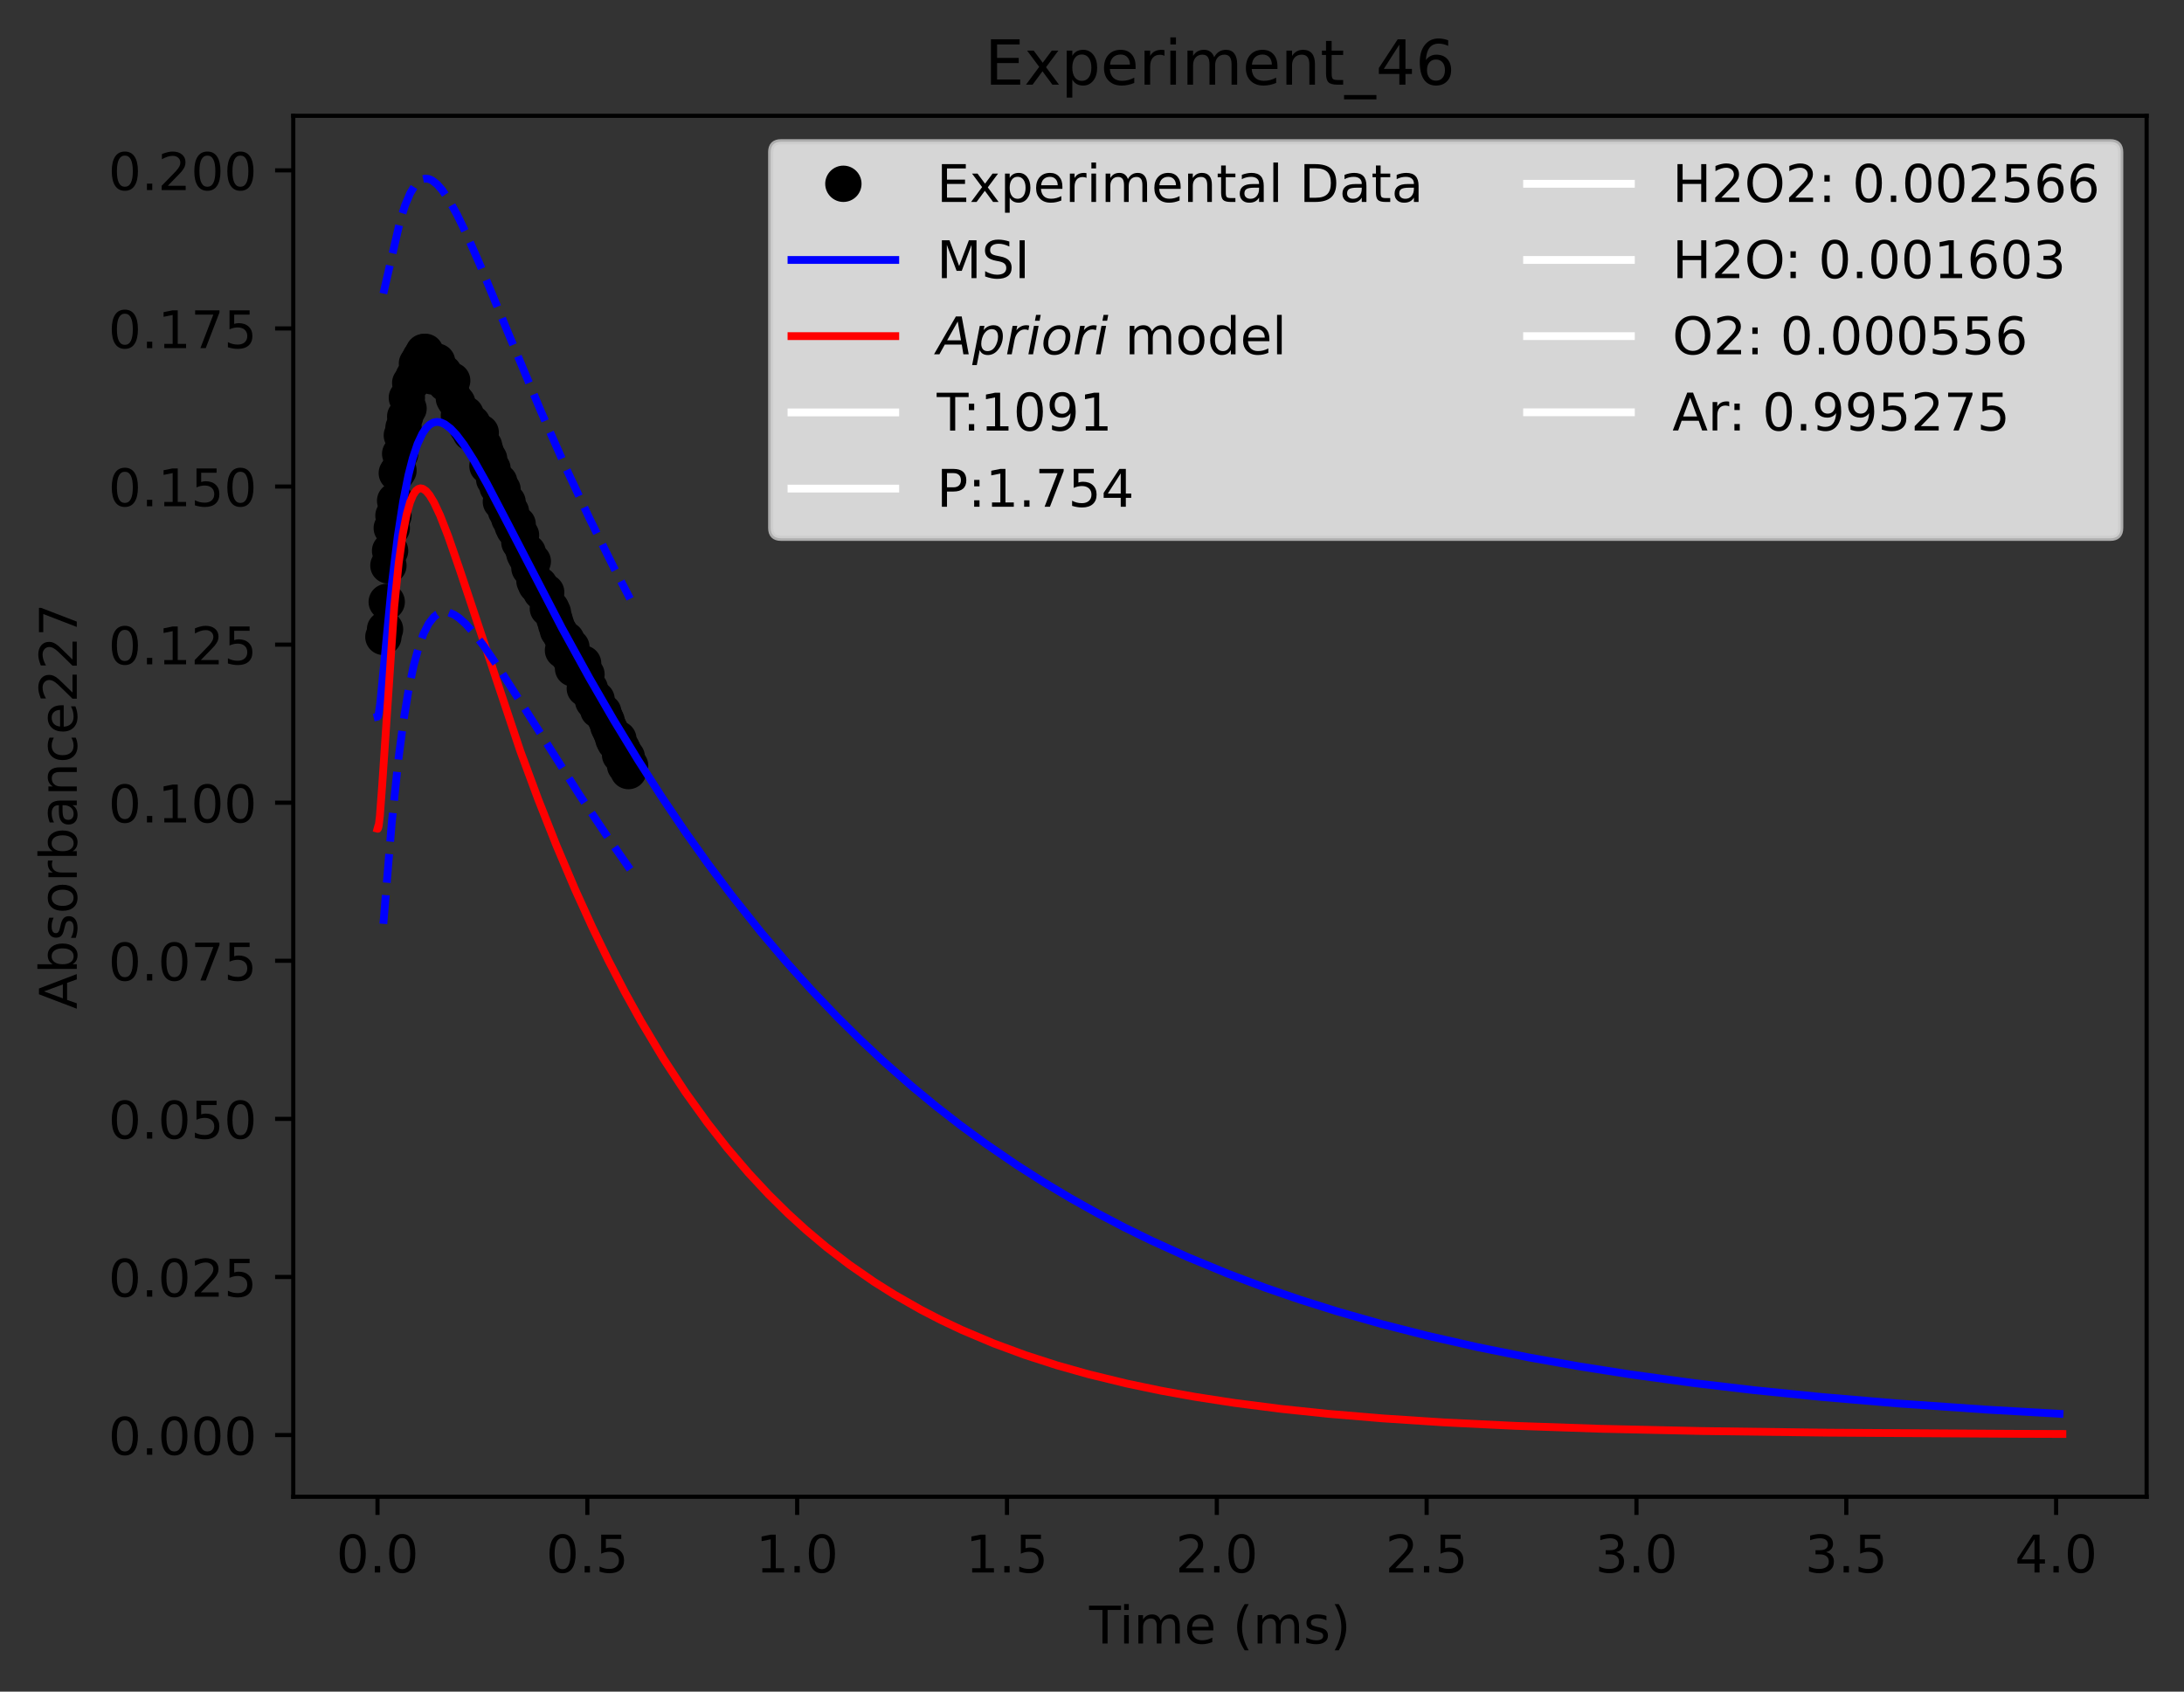 <?xml version="1.0" encoding="utf-8" standalone="no"?>
<!DOCTYPE svg PUBLIC "-//W3C//DTD SVG 1.1//EN"
  "http://www.w3.org/Graphics/SVG/1.1/DTD/svg11.dtd">
<!-- Created with matplotlib (https://matplotlib.org/) -->
<svg height="325.986pt" version="1.1" viewBox="0 0 420.826 325.986" width="420.826pt" xmlns="http://www.w3.org/2000/svg" xmlns:xlink="http://www.w3.org/1999/xlink">
 <rect x="0" y="0" width="420.826" height="325.986" fill="#333333" stroke="none"/>
 <defs>
  <style type="text/css">*{stroke-linecap:butt;stroke-linejoin:round;}</style>
 </defs>
 <g id="figure_1">
  <g id="patch_1">
   <path d="M 0 325.986 
L 420.826 325.986 
L 420.826 0 
L 0 0 
z
" style="fill:none;"/>
  </g>
  <g id="axes_1">
   <g id="patch_2">
    <path d="M 56.506 288.43 
L 413.626 288.43 
L 413.626 22.318 
L 56.506 22.318 
z
" style="fill:none;"/>
   </g>
   <g id="matplotlib.axis_1">
    <g id="xtick_1">
     <g id="line2d_1">
      <defs>
       <path d="M 0 0 
L 0 3.5 
" id="mf1511b4c81" style="stroke:#000000;stroke-width:0.8;"/>
      </defs>
      <g>
       <use style="stroke:#000000;stroke-width:0.8;" x="72.739" xlink:href="#mf1511b4c81" y="288.43"/>
      </g>
     </g>
     <g id="text_1">
      <!-- 0.0 -->
      <g transform="translate(64.787 303.029)scale(0.1 -0.1)">
       <defs>
        <path d="M 31.781 66.406 
Q 24.172 66.406 20.328 58.906 
Q 16.5 51.422 16.5 36.375 
Q 16.5 21.391 20.328 13.891 
Q 24.172 6.391 31.781 6.391 
Q 39.453 6.391 43.281 13.891 
Q 47.125 21.391 47.125 36.375 
Q 47.125 51.422 43.281 58.906 
Q 39.453 66.406 31.781 66.406 
z
M 31.781 74.219 
Q 44.047 74.219 50.516 64.516 
Q 56.984 54.828 56.984 36.375 
Q 56.984 17.969 50.516 8.266 
Q 44.047 -1.422 31.781 -1.422 
Q 19.531 -1.422 13.062 8.266 
Q 6.594 17.969 6.594 36.375 
Q 6.594 54.828 13.062 64.516 
Q 19.531 74.219 31.781 74.219 
z
" id="DejaVuSans-48"/>
        <path d="M 10.688 12.406 
L 21 12.406 
L 21 0 
L 10.688 0 
z
" id="DejaVuSans-46"/>
       </defs>
       <use xlink:href="#DejaVuSans-48"/>
       <use x="63.623" xlink:href="#DejaVuSans-46"/>
       <use x="95.41" xlink:href="#DejaVuSans-48"/>
      </g>
     </g>
    </g>
    <g id="xtick_2">
     <g id="line2d_2">
      <g>
       <use style="stroke:#000000;stroke-width:0.8;" x="113.17" xlink:href="#mf1511b4c81" y="288.43"/>
      </g>
     </g>
     <g id="text_2">
      <!-- 0.5 -->
      <g transform="translate(105.218 303.029)scale(0.1 -0.1)">
       <defs>
        <path d="M 10.797 72.906 
L 49.516 72.906 
L 49.516 64.594 
L 19.828 64.594 
L 19.828 46.734 
Q 21.969 47.469 24.109 47.828 
Q 26.266 48.188 28.422 48.188 
Q 40.625 48.188 47.75 41.5 
Q 54.891 34.812 54.891 23.391 
Q 54.891 11.625 47.562 5.094 
Q 40.234 -1.422 26.906 -1.422 
Q 22.312 -1.422 17.547 -0.641 
Q 12.797 0.141 7.719 1.703 
L 7.719 11.625 
Q 12.109 9.234 16.797 8.062 
Q 21.484 6.891 26.703 6.891 
Q 35.156 6.891 40.078 11.328 
Q 45.016 15.766 45.016 23.391 
Q 45.016 31 40.078 35.438 
Q 35.156 39.891 26.703 39.891 
Q 22.75 39.891 18.812 39.016 
Q 14.891 38.141 10.797 36.281 
z
" id="DejaVuSans-53"/>
       </defs>
       <use xlink:href="#DejaVuSans-48"/>
       <use x="63.623" xlink:href="#DejaVuSans-46"/>
       <use x="95.41" xlink:href="#DejaVuSans-53"/>
      </g>
     </g>
    </g>
    <g id="xtick_3">
     <g id="line2d_3">
      <g>
       <use style="stroke:#000000;stroke-width:0.8;" x="153.601" xlink:href="#mf1511b4c81" y="288.43"/>
      </g>
     </g>
     <g id="text_3">
      <!-- 1.0 -->
      <g transform="translate(145.649 303.029)scale(0.1 -0.1)">
       <defs>
        <path d="M 12.406 8.297 
L 28.516 8.297 
L 28.516 63.922 
L 10.984 60.406 
L 10.984 69.391 
L 28.422 72.906 
L 38.281 72.906 
L 38.281 8.297 
L 54.391 8.297 
L 54.391 0 
L 12.406 0 
z
" id="DejaVuSans-49"/>
       </defs>
       <use xlink:href="#DejaVuSans-49"/>
       <use x="63.623" xlink:href="#DejaVuSans-46"/>
       <use x="95.41" xlink:href="#DejaVuSans-48"/>
      </g>
     </g>
    </g>
    <g id="xtick_4">
     <g id="line2d_4">
      <g>
       <use style="stroke:#000000;stroke-width:0.8;" x="194.032" xlink:href="#mf1511b4c81" y="288.43"/>
      </g>
     </g>
     <g id="text_4">
      <!-- 1.5 -->
      <g transform="translate(186.08 303.029)scale(0.1 -0.1)">
       <use xlink:href="#DejaVuSans-49"/>
       <use x="63.623" xlink:href="#DejaVuSans-46"/>
       <use x="95.41" xlink:href="#DejaVuSans-53"/>
      </g>
     </g>
    </g>
    <g id="xtick_5">
     <g id="line2d_5">
      <g>
       <use style="stroke:#000000;stroke-width:0.8;" x="234.463" xlink:href="#mf1511b4c81" y="288.43"/>
      </g>
     </g>
     <g id="text_5">
      <!-- 2.0 -->
      <g transform="translate(226.511 303.029)scale(0.1 -0.1)">
       <defs>
        <path d="M 19.188 8.297 
L 53.609 8.297 
L 53.609 0 
L 7.328 0 
L 7.328 8.297 
Q 12.938 14.109 22.625 23.891 
Q 32.328 33.688 34.812 36.531 
Q 39.547 41.844 41.422 45.531 
Q 43.312 49.219 43.312 52.781 
Q 43.312 58.594 39.234 62.25 
Q 35.156 65.922 28.609 65.922 
Q 23.969 65.922 18.812 64.312 
Q 13.672 62.703 7.812 59.422 
L 7.812 69.391 
Q 13.766 71.781 18.938 73 
Q 24.125 74.219 28.422 74.219 
Q 39.75 74.219 46.484 68.547 
Q 53.219 62.891 53.219 53.422 
Q 53.219 48.922 51.531 44.891 
Q 49.859 40.875 45.406 35.406 
Q 44.188 33.984 37.641 27.219 
Q 31.109 20.453 19.188 8.297 
z
" id="DejaVuSans-50"/>
       </defs>
       <use xlink:href="#DejaVuSans-50"/>
       <use x="63.623" xlink:href="#DejaVuSans-46"/>
       <use x="95.41" xlink:href="#DejaVuSans-48"/>
      </g>
     </g>
    </g>
    <g id="xtick_6">
     <g id="line2d_6">
      <g>
       <use style="stroke:#000000;stroke-width:0.8;" x="274.894" xlink:href="#mf1511b4c81" y="288.43"/>
      </g>
     </g>
     <g id="text_6">
      <!-- 2.5 -->
      <g transform="translate(266.942 303.029)scale(0.1 -0.1)">
       <use xlink:href="#DejaVuSans-50"/>
       <use x="63.623" xlink:href="#DejaVuSans-46"/>
       <use x="95.41" xlink:href="#DejaVuSans-53"/>
      </g>
     </g>
    </g>
    <g id="xtick_7">
     <g id="line2d_7">
      <g>
       <use style="stroke:#000000;stroke-width:0.8;" x="315.324" xlink:href="#mf1511b4c81" y="288.43"/>
      </g>
     </g>
     <g id="text_7">
      <!-- 3.0 -->
      <g transform="translate(307.373 303.029)scale(0.1 -0.1)">
       <defs>
        <path d="M 40.578 39.312 
Q 47.656 37.797 51.625 33 
Q 55.609 28.219 55.609 21.188 
Q 55.609 10.406 48.188 4.484 
Q 40.766 -1.422 27.094 -1.422 
Q 22.516 -1.422 17.656 -0.516 
Q 12.797 0.391 7.625 2.203 
L 7.625 11.719 
Q 11.719 9.328 16.594 8.109 
Q 21.484 6.891 26.812 6.891 
Q 36.078 6.891 40.938 10.547 
Q 45.797 14.203 45.797 21.188 
Q 45.797 27.641 41.281 31.266 
Q 36.766 34.906 28.719 34.906 
L 20.219 34.906 
L 20.219 43.016 
L 29.109 43.016 
Q 36.375 43.016 40.234 45.922 
Q 44.094 48.828 44.094 54.297 
Q 44.094 59.906 40.109 62.906 
Q 36.141 65.922 28.719 65.922 
Q 24.656 65.922 20.016 65.031 
Q 15.375 64.156 9.812 62.312 
L 9.812 71.094 
Q 15.438 72.656 20.344 73.438 
Q 25.25 74.219 29.594 74.219 
Q 40.828 74.219 47.359 69.109 
Q 53.906 64.016 53.906 55.328 
Q 53.906 49.266 50.438 45.094 
Q 46.969 40.922 40.578 39.312 
z
" id="DejaVuSans-51"/>
       </defs>
       <use xlink:href="#DejaVuSans-51"/>
       <use x="63.623" xlink:href="#DejaVuSans-46"/>
       <use x="95.41" xlink:href="#DejaVuSans-48"/>
      </g>
     </g>
    </g>
    <g id="xtick_8">
     <g id="line2d_8">
      <g>
       <use style="stroke:#000000;stroke-width:0.8;" x="355.755" xlink:href="#mf1511b4c81" y="288.43"/>
      </g>
     </g>
     <g id="text_8">
      <!-- 3.5 -->
      <g transform="translate(347.804 303.029)scale(0.1 -0.1)">
       <use xlink:href="#DejaVuSans-51"/>
       <use x="63.623" xlink:href="#DejaVuSans-46"/>
       <use x="95.41" xlink:href="#DejaVuSans-53"/>
      </g>
     </g>
    </g>
    <g id="xtick_9">
     <g id="line2d_9">
      <g>
       <use style="stroke:#000000;stroke-width:0.8;" x="396.186" xlink:href="#mf1511b4c81" y="288.43"/>
      </g>
     </g>
     <g id="text_9">
      <!-- 4.0 -->
      <g transform="translate(388.235 303.029)scale(0.1 -0.1)">
       <defs>
        <path d="M 37.797 64.312 
L 12.891 25.391 
L 37.797 25.391 
z
M 35.203 72.906 
L 47.609 72.906 
L 47.609 25.391 
L 58.016 25.391 
L 58.016 17.188 
L 47.609 17.188 
L 47.609 0 
L 37.797 0 
L 37.797 17.188 
L 4.891 17.188 
L 4.891 26.703 
z
" id="DejaVuSans-52"/>
       </defs>
       <use xlink:href="#DejaVuSans-52"/>
       <use x="63.623" xlink:href="#DejaVuSans-46"/>
       <use x="95.41" xlink:href="#DejaVuSans-48"/>
      </g>
     </g>
    </g>
    <g id="text_10">
     <!-- Time (ms) -->
     <g transform="translate(209.867 316.707)scale(0.1 -0.1)">
      <defs>
       <path d="M -0.297 72.906 
L 61.375 72.906 
L 61.375 64.594 
L 35.5 64.594 
L 35.5 0 
L 25.594 0 
L 25.594 64.594 
L -0.297 64.594 
z
" id="DejaVuSans-84"/>
       <path d="M 9.422 54.688 
L 18.406 54.688 
L 18.406 0 
L 9.422 0 
z
M 9.422 75.984 
L 18.406 75.984 
L 18.406 64.594 
L 9.422 64.594 
z
" id="DejaVuSans-105"/>
       <path d="M 52 44.188 
Q 55.375 50.25 60.062 53.125 
Q 64.75 56 71.094 56 
Q 79.641 56 84.281 50.016 
Q 88.922 44.047 88.922 33.016 
L 88.922 0 
L 79.891 0 
L 79.891 32.719 
Q 79.891 40.578 77.094 44.375 
Q 74.312 48.188 68.609 48.188 
Q 61.625 48.188 57.562 43.547 
Q 53.516 38.922 53.516 30.906 
L 53.516 0 
L 44.484 0 
L 44.484 32.719 
Q 44.484 40.625 41.703 44.406 
Q 38.922 48.188 33.109 48.188 
Q 26.219 48.188 22.156 43.531 
Q 18.109 38.875 18.109 30.906 
L 18.109 0 
L 9.078 0 
L 9.078 54.688 
L 18.109 54.688 
L 18.109 46.188 
Q 21.188 51.219 25.484 53.609 
Q 29.781 56 35.688 56 
Q 41.656 56 45.828 52.969 
Q 50 49.953 52 44.188 
z
" id="DejaVuSans-109"/>
       <path d="M 56.203 29.594 
L 56.203 25.203 
L 14.891 25.203 
Q 15.484 15.922 20.484 11.062 
Q 25.484 6.203 34.422 6.203 
Q 39.594 6.203 44.453 7.469 
Q 49.312 8.734 54.109 11.281 
L 54.109 2.781 
Q 49.266 0.734 44.188 -0.344 
Q 39.109 -1.422 33.891 -1.422 
Q 20.797 -1.422 13.156 6.188 
Q 5.516 13.812 5.516 26.812 
Q 5.516 40.234 12.766 48.109 
Q 20.016 56 32.328 56 
Q 43.359 56 49.781 48.891 
Q 56.203 41.797 56.203 29.594 
z
M 47.219 32.234 
Q 47.125 39.594 43.094 43.984 
Q 39.062 48.391 32.422 48.391 
Q 24.906 48.391 20.391 44.141 
Q 15.875 39.891 15.188 32.172 
z
" id="DejaVuSans-101"/>
       <path id="DejaVuSans-32"/>
       <path d="M 31 75.875 
Q 24.469 64.656 21.281 53.656 
Q 18.109 42.672 18.109 31.391 
Q 18.109 20.125 21.312 9.062 
Q 24.516 -2 31 -13.188 
L 23.188 -13.188 
Q 15.875 -1.703 12.234 9.375 
Q 8.594 20.453 8.594 31.391 
Q 8.594 42.281 12.203 53.312 
Q 15.828 64.359 23.188 75.875 
z
" id="DejaVuSans-40"/>
       <path d="M 44.281 53.078 
L 44.281 44.578 
Q 40.484 46.531 36.375 47.5 
Q 32.281 48.484 27.875 48.484 
Q 21.188 48.484 17.844 46.438 
Q 14.5 44.391 14.5 40.281 
Q 14.5 37.156 16.891 35.375 
Q 19.281 33.594 26.516 31.984 
L 29.594 31.297 
Q 39.156 29.25 43.188 25.516 
Q 47.219 21.781 47.219 15.094 
Q 47.219 7.469 41.188 3.016 
Q 35.156 -1.422 24.609 -1.422 
Q 20.219 -1.422 15.453 -0.562 
Q 10.688 0.297 5.422 2 
L 5.422 11.281 
Q 10.406 8.688 15.234 7.391 
Q 20.062 6.109 24.812 6.109 
Q 31.156 6.109 34.562 8.281 
Q 37.984 10.453 37.984 14.406 
Q 37.984 18.062 35.516 20.016 
Q 33.062 21.969 24.703 23.781 
L 21.578 24.516 
Q 13.234 26.266 9.516 29.906 
Q 5.812 33.547 5.812 39.891 
Q 5.812 47.609 11.281 51.797 
Q 16.75 56 26.812 56 
Q 31.781 56 36.172 55.266 
Q 40.578 54.547 44.281 53.078 
z
" id="DejaVuSans-115"/>
       <path d="M 8.016 75.875 
L 15.828 75.875 
Q 23.141 64.359 26.781 53.312 
Q 30.422 42.281 30.422 31.391 
Q 30.422 20.453 26.781 9.375 
Q 23.141 -1.703 15.828 -13.188 
L 8.016 -13.188 
Q 14.5 -2 17.703 9.062 
Q 20.906 20.125 20.906 31.391 
Q 20.906 42.672 17.703 53.656 
Q 14.5 64.656 8.016 75.875 
z
" id="DejaVuSans-41"/>
      </defs>
      <use xlink:href="#DejaVuSans-84"/>
      <use x="57.959" xlink:href="#DejaVuSans-105"/>
      <use x="85.742" xlink:href="#DejaVuSans-109"/>
      <use x="183.154" xlink:href="#DejaVuSans-101"/>
      <use x="244.678" xlink:href="#DejaVuSans-32"/>
      <use x="276.465" xlink:href="#DejaVuSans-40"/>
      <use x="315.479" xlink:href="#DejaVuSans-109"/>
      <use x="412.891" xlink:href="#DejaVuSans-115"/>
      <use x="464.99" xlink:href="#DejaVuSans-41"/>
     </g>
    </g>
   </g>
   <g id="matplotlib.axis_2">
    <g id="ytick_1">
     <g id="line2d_10">
      <defs>
       <path d="M 0 0 
L -3.5 0 
" id="m8e51a7ba25" style="stroke:#000000;stroke-width:0.8;"/>
      </defs>
      <g>
       <use style="stroke:#000000;stroke-width:0.8;" x="56.506" xlink:href="#m8e51a7ba25" y="276.541"/>
      </g>
     </g>
     <g id="text_11">
      <!-- 0.000 -->
      <g transform="translate(20.878 280.34)scale(0.1 -0.1)">
       <use xlink:href="#DejaVuSans-48"/>
       <use x="63.623" xlink:href="#DejaVuSans-46"/>
       <use x="95.41" xlink:href="#DejaVuSans-48"/>
       <use x="159.033" xlink:href="#DejaVuSans-48"/>
       <use x="222.656" xlink:href="#DejaVuSans-48"/>
      </g>
     </g>
    </g>
    <g id="ytick_2">
     <g id="line2d_11">
      <g>
       <use style="stroke:#000000;stroke-width:0.8;" x="56.506" xlink:href="#m8e51a7ba25" y="246.076"/>
      </g>
     </g>
     <g id="text_12">
      <!-- 0.025 -->
      <g transform="translate(20.878 249.876)scale(0.1 -0.1)">
       <use xlink:href="#DejaVuSans-48"/>
       <use x="63.623" xlink:href="#DejaVuSans-46"/>
       <use x="95.41" xlink:href="#DejaVuSans-48"/>
       <use x="159.033" xlink:href="#DejaVuSans-50"/>
       <use x="222.656" xlink:href="#DejaVuSans-53"/>
      </g>
     </g>
    </g>
    <g id="ytick_3">
     <g id="line2d_12">
      <g>
       <use style="stroke:#000000;stroke-width:0.8;" x="56.506" xlink:href="#m8e51a7ba25" y="215.612"/>
      </g>
     </g>
     <g id="text_13">
      <!-- 0.050 -->
      <g transform="translate(20.878 219.412)scale(0.1 -0.1)">
       <use xlink:href="#DejaVuSans-48"/>
       <use x="63.623" xlink:href="#DejaVuSans-46"/>
       <use x="95.41" xlink:href="#DejaVuSans-48"/>
       <use x="159.033" xlink:href="#DejaVuSans-53"/>
       <use x="222.656" xlink:href="#DejaVuSans-48"/>
      </g>
     </g>
    </g>
    <g id="ytick_4">
     <g id="line2d_13">
      <g>
       <use style="stroke:#000000;stroke-width:0.8;" x="56.506" xlink:href="#m8e51a7ba25" y="185.148"/>
      </g>
     </g>
     <g id="text_14">
      <!-- 0.075 -->
      <g transform="translate(20.878 188.947)scale(0.1 -0.1)">
       <defs>
        <path d="M 8.203 72.906 
L 55.078 72.906 
L 55.078 68.703 
L 28.609 0 
L 18.312 0 
L 43.219 64.594 
L 8.203 64.594 
z
" id="DejaVuSans-55"/>
       </defs>
       <use xlink:href="#DejaVuSans-48"/>
       <use x="63.623" xlink:href="#DejaVuSans-46"/>
       <use x="95.41" xlink:href="#DejaVuSans-48"/>
       <use x="159.033" xlink:href="#DejaVuSans-55"/>
       <use x="222.656" xlink:href="#DejaVuSans-53"/>
      </g>
     </g>
    </g>
    <g id="ytick_5">
     <g id="line2d_14">
      <g>
       <use style="stroke:#000000;stroke-width:0.8;" x="56.506" xlink:href="#m8e51a7ba25" y="154.684"/>
      </g>
     </g>
     <g id="text_15">
      <!-- 0.100 -->
      <g transform="translate(20.878 158.483)scale(0.1 -0.1)">
       <use xlink:href="#DejaVuSans-48"/>
       <use x="63.623" xlink:href="#DejaVuSans-46"/>
       <use x="95.41" xlink:href="#DejaVuSans-49"/>
       <use x="159.033" xlink:href="#DejaVuSans-48"/>
       <use x="222.656" xlink:href="#DejaVuSans-48"/>
      </g>
     </g>
    </g>
    <g id="ytick_6">
     <g id="line2d_15">
      <g>
       <use style="stroke:#000000;stroke-width:0.8;" x="56.506" xlink:href="#m8e51a7ba25" y="124.22"/>
      </g>
     </g>
     <g id="text_16">
      <!-- 0.125 -->
      <g transform="translate(20.878 128.019)scale(0.1 -0.1)">
       <use xlink:href="#DejaVuSans-48"/>
       <use x="63.623" xlink:href="#DejaVuSans-46"/>
       <use x="95.41" xlink:href="#DejaVuSans-49"/>
       <use x="159.033" xlink:href="#DejaVuSans-50"/>
       <use x="222.656" xlink:href="#DejaVuSans-53"/>
      </g>
     </g>
    </g>
    <g id="ytick_7">
     <g id="line2d_16">
      <g>
       <use style="stroke:#000000;stroke-width:0.8;" x="56.506" xlink:href="#m8e51a7ba25" y="93.756"/>
      </g>
     </g>
     <g id="text_17">
      <!-- 0.150 -->
      <g transform="translate(20.878 97.555)scale(0.1 -0.1)">
       <use xlink:href="#DejaVuSans-48"/>
       <use x="63.623" xlink:href="#DejaVuSans-46"/>
       <use x="95.41" xlink:href="#DejaVuSans-49"/>
       <use x="159.033" xlink:href="#DejaVuSans-53"/>
       <use x="222.656" xlink:href="#DejaVuSans-48"/>
      </g>
     </g>
    </g>
    <g id="ytick_8">
     <g id="line2d_17">
      <g>
       <use style="stroke:#000000;stroke-width:0.8;" x="56.506" xlink:href="#m8e51a7ba25" y="63.291"/>
      </g>
     </g>
     <g id="text_18">
      <!-- 0.175 -->
      <g transform="translate(20.878 67.091)scale(0.1 -0.1)">
       <use xlink:href="#DejaVuSans-48"/>
       <use x="63.623" xlink:href="#DejaVuSans-46"/>
       <use x="95.41" xlink:href="#DejaVuSans-49"/>
       <use x="159.033" xlink:href="#DejaVuSans-55"/>
       <use x="222.656" xlink:href="#DejaVuSans-53"/>
      </g>
     </g>
    </g>
    <g id="ytick_9">
     <g id="line2d_18">
      <g>
       <use style="stroke:#000000;stroke-width:0.8;" x="56.506" xlink:href="#m8e51a7ba25" y="32.827"/>
      </g>
     </g>
     <g id="text_19">
      <!-- 0.200 -->
      <g transform="translate(20.878 36.627)scale(0.1 -0.1)">
       <use xlink:href="#DejaVuSans-48"/>
       <use x="63.623" xlink:href="#DejaVuSans-46"/>
       <use x="95.41" xlink:href="#DejaVuSans-50"/>
       <use x="159.033" xlink:href="#DejaVuSans-48"/>
       <use x="222.656" xlink:href="#DejaVuSans-48"/>
      </g>
     </g>
    </g>
    <g id="text_20">
     <!-- Absorbance227 -->
     <g transform="translate(14.798 194.465)rotate(-90)scale(0.1 -0.1)">
      <defs>
       <path d="M 34.188 63.188 
L 20.797 26.906 
L 47.609 26.906 
z
M 28.609 72.906 
L 39.797 72.906 
L 67.578 0 
L 57.328 0 
L 50.688 18.703 
L 17.828 18.703 
L 11.188 0 
L 0.781 0 
z
" id="DejaVuSans-65"/>
       <path d="M 48.688 27.297 
Q 48.688 37.203 44.609 42.844 
Q 40.531 48.484 33.406 48.484 
Q 26.266 48.484 22.188 42.844 
Q 18.109 37.203 18.109 27.297 
Q 18.109 17.391 22.188 11.75 
Q 26.266 6.109 33.406 6.109 
Q 40.531 6.109 44.609 11.75 
Q 48.688 17.391 48.688 27.297 
z
M 18.109 46.391 
Q 20.953 51.266 25.266 53.625 
Q 29.594 56 35.594 56 
Q 45.562 56 51.781 48.094 
Q 58.016 40.188 58.016 27.297 
Q 58.016 14.406 51.781 6.484 
Q 45.562 -1.422 35.594 -1.422 
Q 29.594 -1.422 25.266 0.953 
Q 20.953 3.328 18.109 8.203 
L 18.109 0 
L 9.078 0 
L 9.078 75.984 
L 18.109 75.984 
z
" id="DejaVuSans-98"/>
       <path d="M 30.609 48.391 
Q 23.391 48.391 19.188 42.75 
Q 14.984 37.109 14.984 27.297 
Q 14.984 17.484 19.156 11.844 
Q 23.344 6.203 30.609 6.203 
Q 37.797 6.203 41.984 11.859 
Q 46.188 17.531 46.188 27.297 
Q 46.188 37.016 41.984 42.703 
Q 37.797 48.391 30.609 48.391 
z
M 30.609 56 
Q 42.328 56 49.016 48.375 
Q 55.719 40.766 55.719 27.297 
Q 55.719 13.875 49.016 6.219 
Q 42.328 -1.422 30.609 -1.422 
Q 18.844 -1.422 12.172 6.219 
Q 5.516 13.875 5.516 27.297 
Q 5.516 40.766 12.172 48.375 
Q 18.844 56 30.609 56 
z
" id="DejaVuSans-111"/>
       <path d="M 41.109 46.297 
Q 39.594 47.172 37.812 47.578 
Q 36.031 48 33.891 48 
Q 26.266 48 22.188 43.047 
Q 18.109 38.094 18.109 28.812 
L 18.109 0 
L 9.078 0 
L 9.078 54.688 
L 18.109 54.688 
L 18.109 46.188 
Q 20.953 51.172 25.484 53.578 
Q 30.031 56 36.531 56 
Q 37.453 56 38.578 55.875 
Q 39.703 55.766 41.062 55.516 
z
" id="DejaVuSans-114"/>
       <path d="M 34.281 27.484 
Q 23.391 27.484 19.188 25 
Q 14.984 22.516 14.984 16.5 
Q 14.984 11.719 18.141 8.906 
Q 21.297 6.109 26.703 6.109 
Q 34.188 6.109 38.703 11.406 
Q 43.219 16.703 43.219 25.484 
L 43.219 27.484 
z
M 52.203 31.203 
L 52.203 0 
L 43.219 0 
L 43.219 8.297 
Q 40.141 3.328 35.547 0.953 
Q 30.953 -1.422 24.312 -1.422 
Q 15.922 -1.422 10.953 3.297 
Q 6 8.016 6 15.922 
Q 6 25.141 12.172 29.828 
Q 18.359 34.516 30.609 34.516 
L 43.219 34.516 
L 43.219 35.406 
Q 43.219 41.609 39.141 45 
Q 35.062 48.391 27.688 48.391 
Q 23 48.391 18.547 47.266 
Q 14.109 46.141 10.016 43.891 
L 10.016 52.203 
Q 14.938 54.109 19.578 55.047 
Q 24.219 56 28.609 56 
Q 40.484 56 46.344 49.844 
Q 52.203 43.703 52.203 31.203 
z
" id="DejaVuSans-97"/>
       <path d="M 54.891 33.016 
L 54.891 0 
L 45.906 0 
L 45.906 32.719 
Q 45.906 40.484 42.875 44.328 
Q 39.844 48.188 33.797 48.188 
Q 26.516 48.188 22.312 43.547 
Q 18.109 38.922 18.109 30.906 
L 18.109 0 
L 9.078 0 
L 9.078 54.688 
L 18.109 54.688 
L 18.109 46.188 
Q 21.344 51.125 25.703 53.562 
Q 30.078 56 35.797 56 
Q 45.219 56 50.047 50.172 
Q 54.891 44.344 54.891 33.016 
z
" id="DejaVuSans-110"/>
       <path d="M 48.781 52.594 
L 48.781 44.188 
Q 44.969 46.297 41.141 47.344 
Q 37.312 48.391 33.406 48.391 
Q 24.656 48.391 19.812 42.844 
Q 14.984 37.312 14.984 27.297 
Q 14.984 17.281 19.812 11.734 
Q 24.656 6.203 33.406 6.203 
Q 37.312 6.203 41.141 7.25 
Q 44.969 8.297 48.781 10.406 
L 48.781 2.094 
Q 45.016 0.344 40.984 -0.531 
Q 36.969 -1.422 32.422 -1.422 
Q 20.062 -1.422 12.781 6.344 
Q 5.516 14.109 5.516 27.297 
Q 5.516 40.672 12.859 48.328 
Q 20.219 56 33.016 56 
Q 37.156 56 41.109 55.141 
Q 45.062 54.297 48.781 52.594 
z
" id="DejaVuSans-99"/>
      </defs>
      <use xlink:href="#DejaVuSans-65"/>
      <use x="68.408" xlink:href="#DejaVuSans-98"/>
      <use x="131.885" xlink:href="#DejaVuSans-115"/>
      <use x="183.984" xlink:href="#DejaVuSans-111"/>
      <use x="245.166" xlink:href="#DejaVuSans-114"/>
      <use x="286.279" xlink:href="#DejaVuSans-98"/>
      <use x="349.756" xlink:href="#DejaVuSans-97"/>
      <use x="411.035" xlink:href="#DejaVuSans-110"/>
      <use x="474.414" xlink:href="#DejaVuSans-99"/>
      <use x="529.395" xlink:href="#DejaVuSans-101"/>
      <use x="590.918" xlink:href="#DejaVuSans-50"/>
      <use x="654.541" xlink:href="#DejaVuSans-50"/>
      <use x="718.164" xlink:href="#DejaVuSans-55"/>
     </g>
    </g>
   </g>
   <g id="line2d_19">
    <defs>
     <path d="M 0 3 
C 0.796 3 1.559 2.684 2.121 2.121 
C 2.684 1.559 3 0.796 3 0 
C 3 -0.796 2.684 -1.559 2.121 -2.121 
C 1.559 -2.684 0.796 -3 0 -3 
C -0.796 -3 -1.559 -2.684 -2.121 -2.121 
C -2.684 -1.559 -3 -0.796 -3 0 
C -3 0.796 -2.684 1.559 -2.121 2.121 
C -1.559 2.684 -0.796 3 0 3 
z
" id="m255ad67fbd" style="stroke:#000000;"/>
    </defs>
    <g clip-path="url(#p4ab8ffddca)">
     <use style="stroke:#000000;" x="73.871" xlink:href="#m255ad67fbd" y="122.733"/>
     <use style="stroke:#000000;" x="74.194" xlink:href="#m255ad67fbd" y="121.271"/>
     <use style="stroke:#000000;" x="74.518" xlink:href="#m255ad67fbd" y="115.994"/>
     <use style="stroke:#000000;" x="74.841" xlink:href="#m255ad67fbd" y="108.976"/>
     <use style="stroke:#000000;" x="75.165" xlink:href="#m255ad67fbd" y="106.136"/>
     <use style="stroke:#000000;" x="75.488" xlink:href="#m255ad67fbd" y="101.762"/>
     <use style="stroke:#000000;" x="75.812" xlink:href="#m255ad67fbd" y="99.361"/>
     <use style="stroke:#000000;" x="76.135" xlink:href="#m255ad67fbd" y="96.497"/>
     <use style="stroke:#000000;" x="76.459" xlink:href="#m255ad67fbd" y="91.172"/>
     <use style="stroke:#000000;" x="76.782" xlink:href="#m255ad67fbd" y="90.673"/>
     <use style="stroke:#000000;" x="77.106" xlink:href="#m255ad67fbd" y="87.456"/>
     <use style="stroke:#000000;" x="77.429" xlink:href="#m255ad67fbd" y="83.897"/>
     <use style="stroke:#000000;" x="77.752" xlink:href="#m255ad67fbd" y="82.399"/>
     <use style="stroke:#000000;" x="78.076" xlink:href="#m255ad67fbd" y="80.254"/>
     <use style="stroke:#000000;" x="78.399" xlink:href="#m255ad67fbd" y="76.647"/>
     <use style="stroke:#000000;" x="78.723" xlink:href="#m255ad67fbd" y="78.719"/>
     <use style="stroke:#000000;" x="79.046" xlink:href="#m255ad67fbd" y="73.783"/>
     <use style="stroke:#000000;" x="79.37" xlink:href="#m255ad67fbd" y="73.71"/>
     <use style="stroke:#000000;" x="79.693" xlink:href="#m255ad67fbd" y="72.589"/>
     <use style="stroke:#000000;" x="80.017" xlink:href="#m255ad67fbd" y="72.979"/>
     <use style="stroke:#000000;" x="80.34" xlink:href="#m255ad67fbd" y="70.055"/>
     <use style="stroke:#000000;" x="80.663" xlink:href="#m255ad67fbd" y="69.604"/>
     <use style="stroke:#000000;" x="80.987" xlink:href="#m255ad67fbd" y="68.933"/>
     <use style="stroke:#000000;" x="81.31" xlink:href="#m255ad67fbd" y="68.507"/>
     <use style="stroke:#000000;" x="81.634" xlink:href="#m255ad67fbd" y="67.837"/>
     <use style="stroke:#000000;" x="81.957" xlink:href="#m255ad67fbd" y="67.8"/>
     <use style="stroke:#000000;" x="82.281" xlink:href="#m255ad67fbd" y="68.483"/>
     <use style="stroke:#000000;" x="82.604" xlink:href="#m255ad67fbd" y="69.604"/>
     <use style="stroke:#000000;" x="82.928" xlink:href="#m255ad67fbd" y="69.262"/>
     <use style="stroke:#000000;" x="83.251" xlink:href="#m255ad67fbd" y="72.528"/>
     <use style="stroke:#000000;" x="83.574" xlink:href="#m255ad67fbd" y="69.604"/>
     <use style="stroke:#000000;" x="83.898" xlink:href="#m255ad67fbd" y="70.761"/>
     <use style="stroke:#000000;" x="84.221" xlink:href="#m255ad67fbd" y="69.689"/>
     <use style="stroke:#000000;" x="84.545" xlink:href="#m255ad67fbd" y="70.847"/>
     <use style="stroke:#000000;" x="84.868" xlink:href="#m255ad67fbd" y="72.808"/>
     <use style="stroke:#000000;" x="85.192" xlink:href="#m255ad67fbd" y="72.553"/>
     <use style="stroke:#000000;" x="85.515" xlink:href="#m255ad67fbd" y="71.834"/>
     <use style="stroke:#000000;" x="85.839" xlink:href="#m255ad67fbd" y="73.905"/>
     <use style="stroke:#000000;" x="86.162" xlink:href="#m255ad67fbd" y="73.966"/>
     <use style="stroke:#000000;" x="86.485" xlink:href="#m255ad67fbd" y="73.259"/>
     <use style="stroke:#000000;" x="86.809" xlink:href="#m255ad67fbd" y="74.332"/>
     <use style="stroke:#000000;" x="87.132" xlink:href="#m255ad67fbd" y="73.345"/>
     <use style="stroke:#000000;" x="87.456" xlink:href="#m255ad67fbd" y="76.769"/>
     <use style="stroke:#000000;" x="87.779" xlink:href="#m255ad67fbd" y="77.317"/>
     <use style="stroke:#000000;" x="88.103" xlink:href="#m255ad67fbd" y="77.634"/>
     <use style="stroke:#000000;" x="88.426" xlink:href="#m255ad67fbd" y="80.071"/>
     <use style="stroke:#000000;" x="88.75" xlink:href="#m255ad67fbd" y="79.401"/>
     <use style="stroke:#000000;" x="89.073" xlink:href="#m255ad67fbd" y="79.45"/>
     <use style="stroke:#000000;" x="89.397" xlink:href="#m255ad67fbd" y="80.12"/>
     <use style="stroke:#000000;" x="89.72" xlink:href="#m255ad67fbd" y="79.84"/>
     <use style="stroke:#000000;" x="90.043" xlink:href="#m255ad67fbd" y="82.325"/>
     <use style="stroke:#000000;" x="90.367" xlink:href="#m255ad67fbd" y="81.241"/>
     <use style="stroke:#000000;" x="90.69" xlink:href="#m255ad67fbd" y="83.41"/>
     <use style="stroke:#000000;" x="91.014" xlink:href="#m255ad67fbd" y="81.582"/>
     <use style="stroke:#000000;" x="91.337" xlink:href="#m255ad67fbd" y="83.361"/>
     <use style="stroke:#000000;" x="91.661" xlink:href="#m255ad67fbd" y="82.642"/>
     <use style="stroke:#000000;" x="91.984" xlink:href="#m255ad67fbd" y="83.8"/>
     <use style="stroke:#000000;" x="92.308" xlink:href="#m255ad67fbd" y="84.836"/>
     <use style="stroke:#000000;" x="92.631" xlink:href="#m255ad67fbd" y="83.361"/>
     <use style="stroke:#000000;" x="92.954" xlink:href="#m255ad67fbd" y="85.896"/>
     <use style="stroke:#000000;" x="93.278" xlink:href="#m255ad67fbd" y="85.945"/>
     <use style="stroke:#000000;" x="93.601" xlink:href="#m255ad67fbd" y="87.078"/>
     <use style="stroke:#000000;" x="93.925" xlink:href="#m255ad67fbd" y="89.795"/>
     <use style="stroke:#000000;" x="94.248" xlink:href="#m255ad67fbd" y="88.431"/>
     <use style="stroke:#000000;" x="94.572" xlink:href="#m255ad67fbd" y="90.271"/>
     <use style="stroke:#000000;" x="94.895" xlink:href="#m255ad67fbd" y="90.295"/>
     <use style="stroke:#000000;" x="95.219" xlink:href="#m255ad67fbd" y="92.366"/>
     <use style="stroke:#000000;" x="95.542" xlink:href="#m255ad67fbd" y="92.427"/>
     <use style="stroke:#000000;" x="95.865" xlink:href="#m255ad67fbd" y="93.829"/>
     <use style="stroke:#000000;" x="96.189" xlink:href="#m255ad67fbd" y="92.854"/>
     <use style="stroke:#000000;" x="96.512" xlink:href="#m255ad67fbd" y="96.692"/>
     <use style="stroke:#000000;" x="96.836" xlink:href="#m255ad67fbd" y="94.328"/>
     <use style="stroke:#000000;" x="97.159" xlink:href="#m255ad67fbd" y="96.034"/>
     <use style="stroke:#000000;" x="97.483" xlink:href="#m255ad67fbd" y="98.447"/>
     <use style="stroke:#000000;" x="97.806" xlink:href="#m255ad67fbd" y="96.753"/>
     <use style="stroke:#000000;" x="98.13" xlink:href="#m255ad67fbd" y="99.922"/>
     <use style="stroke:#000000;" x="98.453" xlink:href="#m255ad67fbd" y="98.606"/>
     <use style="stroke:#000000;" x="98.776" xlink:href="#m255ad67fbd" y="101.347"/>
     <use style="stroke:#000000;" x="99.1" xlink:href="#m255ad67fbd" y="102.018"/>
     <use style="stroke:#000000;" x="99.423" xlink:href="#m255ad67fbd" y="102.078"/>
     <use style="stroke:#000000;" x="99.747" xlink:href="#m255ad67fbd" y="101.03"/>
     <use style="stroke:#000000;" x="100.07" xlink:href="#m255ad67fbd" y="104.503"/>
     <use style="stroke:#000000;" x="100.394" xlink:href="#m255ad67fbd" y="103.126"/>
     <use style="stroke:#000000;" x="100.717" xlink:href="#m255ad67fbd" y="105.624"/>
     <use style="stroke:#000000;" x="101.041" xlink:href="#m255ad67fbd" y="106.709"/>
     <use style="stroke:#000000;" x="101.364" xlink:href="#m255ad67fbd" y="107.343"/>
     <use style="stroke:#000000;" x="101.688" xlink:href="#m255ad67fbd" y="106.441"/>
     <use style="stroke:#000000;" x="102.011" xlink:href="#m255ad67fbd" y="109.463"/>
     <use style="stroke:#000000;" x="102.334" xlink:href="#m255ad67fbd" y="109.877"/>
     <use style="stroke:#000000;" x="102.658" xlink:href="#m255ad67fbd" y="108.171"/>
     <use style="stroke:#000000;" x="102.981" xlink:href="#m255ad67fbd" y="111.973"/>
     <use style="stroke:#000000;" x="103.305" xlink:href="#m255ad67fbd" y="112.717"/>
     <use style="stroke:#000000;" x="103.628" xlink:href="#m255ad67fbd" y="113.033"/>
     <use style="stroke:#000000;" x="103.952" xlink:href="#m255ad67fbd" y="112.729"/>
     <use style="stroke:#000000;" x="104.275" xlink:href="#m255ad67fbd" y="114.081"/>
     <use style="stroke:#000000;" x="104.599" xlink:href="#m255ad67fbd" y="113.765"/>
     <use style="stroke:#000000;" x="104.922" xlink:href="#m255ad67fbd" y="114.154"/>
     <use style="stroke:#000000;" x="105.245" xlink:href="#m255ad67fbd" y="114.13"/>
     <use style="stroke:#000000;" x="105.569" xlink:href="#m255ad67fbd" y="117.262"/>
     <use style="stroke:#000000;" x="105.892" xlink:href="#m255ad67fbd" y="116.921"/>
     <use style="stroke:#000000;" x="106.216" xlink:href="#m255ad67fbd" y="117.323"/>
     <use style="stroke:#000000;" x="106.539" xlink:href="#m255ad67fbd" y="118.042"/>
     <use style="stroke:#000000;" x="106.863" xlink:href="#m255ad67fbd" y="119.394"/>
     <use style="stroke:#000000;" x="107.186" xlink:href="#m255ad67fbd" y="120.467"/>
     <use style="stroke:#000000;" x="107.51" xlink:href="#m255ad67fbd" y="121.515"/>
     <use style="stroke:#000000;" x="107.833" xlink:href="#m255ad67fbd" y="121.844"/>
     <use style="stroke:#000000;" x="108.156" xlink:href="#m255ad67fbd" y="122.575"/>
     <use style="stroke:#000000;" x="108.48" xlink:href="#m255ad67fbd" y="125.329"/>
     <use style="stroke:#000000;" x="108.803" xlink:href="#m255ad67fbd" y="123.598"/>
     <use style="stroke:#000000;" x="109.127" xlink:href="#m255ad67fbd" y="123.294"/>
     <use style="stroke:#000000;" x="109.45" xlink:href="#m255ad67fbd" y="125.353"/>
     <use style="stroke:#000000;" x="109.774" xlink:href="#m255ad67fbd" y="126.706"/>
     <use style="stroke:#000000;" x="110.097" xlink:href="#m255ad67fbd" y="124.695"/>
     <use style="stroke:#000000;" x="110.421" xlink:href="#m255ad67fbd" y="128.826"/>
     <use style="stroke:#000000;" x="110.744" xlink:href="#m255ad67fbd" y="127.437"/>
     <use style="stroke:#000000;" x="111.067" xlink:href="#m255ad67fbd" y="127.802"/>
     <use style="stroke:#000000;" x="111.391" xlink:href="#m255ad67fbd" y="128.509"/>
     <use style="stroke:#000000;" x="111.714" xlink:href="#m255ad67fbd" y="129.204"/>
     <use style="stroke:#000000;" x="112.038" xlink:href="#m255ad67fbd" y="129.216"/>
     <use style="stroke:#000000;" x="112.361" xlink:href="#m255ad67fbd" y="127.851"/>
     <use style="stroke:#000000;" x="112.685" xlink:href="#m255ad67fbd" y="132.677"/>
     <use style="stroke:#000000;" x="113.008" xlink:href="#m255ad67fbd" y="129.959"/>
     <use style="stroke:#000000;" x="113.332" xlink:href="#m255ad67fbd" y="132.664"/>
     <use style="stroke:#000000;" x="113.655" xlink:href="#m255ad67fbd" y="132.689"/>
     <use style="stroke:#000000;" x="113.979" xlink:href="#m255ad67fbd" y="134.09"/>
     <use style="stroke:#000000;" x="114.302" xlink:href="#m255ad67fbd" y="135.114"/>
     <use style="stroke:#000000;" x="114.625" xlink:href="#m255ad67fbd" y="135.431"/>
     <use style="stroke:#000000;" x="114.949" xlink:href="#m255ad67fbd" y="134.773"/>
     <use style="stroke:#000000;" x="115.272" xlink:href="#m255ad67fbd" y="136.832"/>
     <use style="stroke:#000000;" x="115.596" xlink:href="#m255ad67fbd" y="136.844"/>
     <use style="stroke:#000000;" x="115.919" xlink:href="#m255ad67fbd" y="137.198"/>
     <use style="stroke:#000000;" x="116.243" xlink:href="#m255ad67fbd" y="137.222"/>
     <use style="stroke:#000000;" x="116.566" xlink:href="#m255ad67fbd" y="138.233"/>
     <use style="stroke:#000000;" x="116.89" xlink:href="#m255ad67fbd" y="138.928"/>
     <use style="stroke:#000000;" x="117.213" xlink:href="#m255ad67fbd" y="139.964"/>
     <use style="stroke:#000000;" x="117.536" xlink:href="#m255ad67fbd" y="140.646"/>
     <use style="stroke:#000000;" x="117.86" xlink:href="#m255ad67fbd" y="141.365"/>
     <use style="stroke:#000000;" x="118.183" xlink:href="#m255ad67fbd" y="142.401"/>
     <use style="stroke:#000000;" x="118.507" xlink:href="#m255ad67fbd" y="143.071"/>
     <use style="stroke:#000000;" x="118.83" xlink:href="#m255ad67fbd" y="143.083"/>
     <use style="stroke:#000000;" x="119.154" xlink:href="#m255ad67fbd" y="142.413"/>
     <use style="stroke:#000000;" x="119.477" xlink:href="#m255ad67fbd" y="145.472"/>
     <use style="stroke:#000000;" x="119.801" xlink:href="#m255ad67fbd" y="144.131"/>
     <use style="stroke:#000000;" x="120.124" xlink:href="#m255ad67fbd" y="144.814"/>
     <use style="stroke:#000000;" x="120.447" xlink:href="#m255ad67fbd" y="147.543"/>
     <use style="stroke:#000000;" x="120.771" xlink:href="#m255ad67fbd" y="145.862"/>
     <use style="stroke:#000000;" x="121.094" xlink:href="#m255ad67fbd" y="148.591"/>
     <use style="stroke:#000000;" x="121.418" xlink:href="#m255ad67fbd" y="147.555"/>
    </g>
   </g>
   <g id="line2d_20">
    <path clip-path="url(#p4ab8ffddca)" d="M 72.739 138.105 
L 72.81 138.088 
L 72.832 138.055 
L 72.97 137.583 
L 73.259 135.577 
L 73.875 129.291 
L 75.512 112.478 
L 76.63 103.412 
L 77.686 96.622 
L 78.688 91.593 
L 79.523 88.325 
L 80.455 85.545 
L 81.388 83.562 
L 82.088 82.528 
L 82.787 81.832 
L 83.487 81.435 
L 84.186 81.298 
L 84.886 81.389 
L 85.721 81.755 
L 86.829 82.6 
L 87.937 83.776 
L 89.415 85.737 
L 91.337 88.768 
L 93.801 93.146 
L 97.533 100.286 
L 108.299 121.069 
L 113.582 130.679 
L 118.264 138.772 
L 122.942 146.457 
L 127.489 153.55 
L 131.97 160.191 
L 136.452 166.494 
L 140.934 172.474 
L 146.619 179.617 
L 151.481 185.349 
L 156.361 190.773 
L 161.317 195.961 
L 165.838 200.425 
L 170.358 204.647 
L 175.715 209.352 
L 180.403 213.219 
L 185.09 216.865 
L 189.777 220.303 
L 195.921 224.513 
L 201.104 227.818 
L 206.287 230.914 
L 211.47 233.812 
L 216.653 236.526 
L 221.835 239.066 
L 228.826 242.238 
L 236.464 245.397 
L 243.862 248.177 
L 250.445 250.44 
L 257.654 252.711 
L 266.305 255.175 
L 274.956 257.384 
L 284.744 259.608 
L 294.532 261.574 
L 304.32 263.311 
L 314.108 264.848 
L 326.518 266.543 
L 338.075 267.901 
L 350.89 269.194 
L 365.536 270.439 
L 382.612 271.63 
L 396.841 272.446 
L 396.841 272.446 
" style="fill:none;stroke:#0000ff;stroke-linecap:square;stroke-width:1.5;"/>
   </g>
   <g id="line2d_21">
    <path clip-path="url(#p4ab8ffddca)" d="M 72.739 159.698 
L 72.797 159.714 
L 72.832 159.67 
L 72.962 159.184 
L 73.195 157.281 
L 73.644 151.327 
L 75.964 116.907 
L 76.831 108.465 
L 77.61 102.912 
L 78.359 99.095 
L 79.017 96.77 
L 79.583 95.416 
L 80.149 94.571 
L 80.586 94.221 
L 81.023 94.1 
L 81.46 94.181 
L 82.115 94.63 
L 82.77 95.408 
L 83.643 96.857 
L 84.791 99.304 
L 86.334 103.249 
L 88.538 109.623 
L 100.236 144.672 
L 103.725 154.091 
L 107.214 162.909 
L 110.831 171.434 
L 114.136 178.698 
L 117.19 184.987 
L 120.439 191.252 
L 123.489 196.758 
L 127.764 203.902 
L 132.04 210.424 
L 136.315 216.372 
L 140.202 221.323 
L 144.258 226.061 
L 148.105 230.184 
L 151.809 233.838 
L 155.323 237.041 
L 159.244 240.335 
L 163.632 243.699 
L 168.44 247.03 
L 172.301 249.46 
L 177.448 252.394 
L 181.308 254.386 
L 185.378 256.31 
L 191.484 258.89 
L 197.589 261.145 
L 203.695 263.115 
L 209.8 264.837 
L 217.18 266.631 
L 223.757 268.001 
L 230.335 269.186 
L 237.853 270.344 
L 246.874 271.501 
L 255.895 272.446 
L 266.419 273.331 
L 278.447 274.115 
L 291.978 274.771 
L 308.517 275.335 
L 328.062 275.768 
L 352.175 276.08 
L 388.35 276.303 
L 397.394 276.334 
L 397.394 276.334 
" style="fill:none;stroke:#ff0000;stroke-linecap:square;stroke-width:1.5;"/>
   </g>
   <g id="line2d_22">
    <path clip-path="url(#p4ab8ffddca)" d="M 73.871 56.567 
L 77.106 42.519 
L 78.076 39.497 
L 79.046 37.214 
L 80.017 35.647 
L 80.663 34.97 
L 81.31 34.568 
L 81.957 34.414 
L 82.604 34.486 
L 83.251 34.762 
L 84.221 35.517 
L 85.192 36.618 
L 86.485 38.52 
L 88.103 41.426 
L 90.043 45.45 
L 92.631 51.362 
L 97.806 63.894 
L 104.275 79.366 
L 109.127 90.356 
L 113.655 100.047 
L 118.183 109.186 
L 121.418 115.39 
L 121.418 115.39 
" style="fill:none;stroke:#0000ff;stroke-dasharray:5.55,2.4;stroke-dashoffset:0;stroke-width:1.5;"/>
   </g>
   <g id="line2d_23">
    <path clip-path="url(#p4ab8ffddca)" d="M 73.871 178.028 
L 75.488 158.523 
L 76.782 146.209 
L 77.752 138.877 
L 78.723 132.975 
L 79.693 128.32 
L 80.663 124.733 
L 81.634 122.062 
L 82.604 120.166 
L 83.574 118.916 
L 84.221 118.385 
L 84.868 118.066 
L 85.515 117.934 
L 86.485 118.027 
L 87.456 118.427 
L 88.426 119.067 
L 89.72 120.221 
L 91.337 122.029 
L 93.278 124.568 
L 95.865 128.34 
L 100.07 134.91 
L 111.714 153.263 
L 117.536 161.962 
L 121.418 167.525 
L 121.418 167.525 
" style="fill:none;stroke:#0000ff;stroke-dasharray:5.55,2.4;stroke-dashoffset:0;stroke-width:1.5;"/>
   </g>
   <g id="line2d_24"/>
   <g id="line2d_25"/>
   <g id="line2d_26"/>
   <g id="line2d_27"/>
   <g id="line2d_28"/>
   <g id="line2d_29"/>
   <g id="patch_3">
    <path d="M 56.506 288.43 
L 56.506 22.318 
" style="fill:none;stroke:#000000;stroke-linecap:square;stroke-linejoin:miter;stroke-width:0.8;"/>
   </g>
   <g id="patch_4">
    <path d="M 413.626 288.43 
L 413.626 22.318 
" style="fill:none;stroke:#000000;stroke-linecap:square;stroke-linejoin:miter;stroke-width:0.8;"/>
   </g>
   <g id="patch_5">
    <path d="M 56.506 288.43 
L 413.626 288.43 
" style="fill:none;stroke:#000000;stroke-linecap:square;stroke-linejoin:miter;stroke-width:0.8;"/>
   </g>
   <g id="patch_6">
    <path d="M 56.506 22.318 
L 413.626 22.318 
" style="fill:none;stroke:#000000;stroke-linecap:square;stroke-linejoin:miter;stroke-width:0.8;"/>
   </g>
   <g id="text_21">
    <!-- Experiment_46 -->
    <g transform="translate(189.763 16.318)scale(0.12 -0.12)">
     <defs>
      <path d="M 9.812 72.906 
L 55.906 72.906 
L 55.906 64.594 
L 19.672 64.594 
L 19.672 43.016 
L 54.391 43.016 
L 54.391 34.719 
L 19.672 34.719 
L 19.672 8.297 
L 56.781 8.297 
L 56.781 0 
L 9.812 0 
z
" id="DejaVuSans-69"/>
      <path d="M 54.891 54.688 
L 35.109 28.078 
L 55.906 0 
L 45.312 0 
L 29.391 21.484 
L 13.484 0 
L 2.875 0 
L 24.125 28.609 
L 4.688 54.688 
L 15.281 54.688 
L 29.781 35.203 
L 44.281 54.688 
z
" id="DejaVuSans-120"/>
      <path d="M 18.109 8.203 
L 18.109 -20.797 
L 9.078 -20.797 
L 9.078 54.688 
L 18.109 54.688 
L 18.109 46.391 
Q 20.953 51.266 25.266 53.625 
Q 29.594 56 35.594 56 
Q 45.562 56 51.781 48.094 
Q 58.016 40.188 58.016 27.297 
Q 58.016 14.406 51.781 6.484 
Q 45.562 -1.422 35.594 -1.422 
Q 29.594 -1.422 25.266 0.953 
Q 20.953 3.328 18.109 8.203 
z
M 48.688 27.297 
Q 48.688 37.203 44.609 42.844 
Q 40.531 48.484 33.406 48.484 
Q 26.266 48.484 22.188 42.844 
Q 18.109 37.203 18.109 27.297 
Q 18.109 17.391 22.188 11.75 
Q 26.266 6.109 33.406 6.109 
Q 40.531 6.109 44.609 11.75 
Q 48.688 17.391 48.688 27.297 
z
" id="DejaVuSans-112"/>
      <path d="M 18.312 70.219 
L 18.312 54.688 
L 36.812 54.688 
L 36.812 47.703 
L 18.312 47.703 
L 18.312 18.016 
Q 18.312 11.328 20.141 9.422 
Q 21.969 7.516 27.594 7.516 
L 36.812 7.516 
L 36.812 0 
L 27.594 0 
Q 17.188 0 13.234 3.875 
Q 9.281 7.766 9.281 18.016 
L 9.281 47.703 
L 2.688 47.703 
L 2.688 54.688 
L 9.281 54.688 
L 9.281 70.219 
z
" id="DejaVuSans-116"/>
      <path d="M 50.984 -16.609 
L 50.984 -23.578 
L -0.984 -23.578 
L -0.984 -16.609 
z
" id="DejaVuSans-95"/>
      <path d="M 33.016 40.375 
Q 26.375 40.375 22.484 35.828 
Q 18.609 31.297 18.609 23.391 
Q 18.609 15.531 22.484 10.953 
Q 26.375 6.391 33.016 6.391 
Q 39.656 6.391 43.531 10.953 
Q 47.406 15.531 47.406 23.391 
Q 47.406 31.297 43.531 35.828 
Q 39.656 40.375 33.016 40.375 
z
M 52.594 71.297 
L 52.594 62.312 
Q 48.875 64.062 45.094 64.984 
Q 41.312 65.922 37.594 65.922 
Q 27.828 65.922 22.672 59.328 
Q 17.531 52.734 16.797 39.406 
Q 19.672 43.656 24.016 45.922 
Q 28.375 48.188 33.594 48.188 
Q 44.578 48.188 50.953 41.516 
Q 57.328 34.859 57.328 23.391 
Q 57.328 12.156 50.688 5.359 
Q 44.047 -1.422 33.016 -1.422 
Q 20.359 -1.422 13.672 8.266 
Q 6.984 17.969 6.984 36.375 
Q 6.984 53.656 15.188 63.938 
Q 23.391 74.219 37.203 74.219 
Q 40.922 74.219 44.703 73.484 
Q 48.484 72.75 52.594 71.297 
z
" id="DejaVuSans-54"/>
     </defs>
     <use xlink:href="#DejaVuSans-69"/>
     <use x="63.184" xlink:href="#DejaVuSans-120"/>
     <use x="122.363" xlink:href="#DejaVuSans-112"/>
     <use x="185.84" xlink:href="#DejaVuSans-101"/>
     <use x="247.363" xlink:href="#DejaVuSans-114"/>
     <use x="288.477" xlink:href="#DejaVuSans-105"/>
     <use x="316.26" xlink:href="#DejaVuSans-109"/>
     <use x="413.672" xlink:href="#DejaVuSans-101"/>
     <use x="475.195" xlink:href="#DejaVuSans-110"/>
     <use x="538.574" xlink:href="#DejaVuSans-116"/>
     <use x="577.783" xlink:href="#DejaVuSans-95"/>
     <use x="627.783" xlink:href="#DejaVuSans-52"/>
     <use x="691.406" xlink:href="#DejaVuSans-54"/>
    </g>
   </g>
   <g id="legend_1">
    <g id="patch_7">
     <path d="M 150.506 103.731 
L 406.626 103.731 
Q 408.626 103.731 408.626 101.731 
L 408.626 29.318 
Q 408.626 27.318 406.626 27.318 
L 150.506 27.318 
Q 148.506 27.318 148.506 29.318 
L 148.506 101.731 
Q 148.506 103.731 150.506 103.731 
z
" style="fill:#ffffff;opacity:0.8;stroke:#cccccc;stroke-linejoin:miter;"/>
    </g>
    <g id="line2d_30"/>
    <g id="line2d_31">
     <g>
      <use style="stroke:#000000;" x="162.506" xlink:href="#m255ad67fbd" y="35.417"/>
     </g>
    </g>
    <g id="text_22">
     <!-- Experimental Data -->
     <g transform="translate(180.506 38.917)scale(0.1 -0.1)">
      <defs>
       <path d="M 9.422 75.984 
L 18.406 75.984 
L 18.406 0 
L 9.422 0 
z
" id="DejaVuSans-108"/>
       <path d="M 19.672 64.797 
L 19.672 8.109 
L 31.594 8.109 
Q 46.688 8.109 53.688 14.938 
Q 60.688 21.781 60.688 36.531 
Q 60.688 51.172 53.688 57.984 
Q 46.688 64.797 31.594 64.797 
z
M 9.812 72.906 
L 30.078 72.906 
Q 51.266 72.906 61.172 64.094 
Q 71.094 55.281 71.094 36.531 
Q 71.094 17.672 61.125 8.828 
Q 51.172 0 30.078 0 
L 9.812 0 
z
" id="DejaVuSans-68"/>
      </defs>
      <use xlink:href="#DejaVuSans-69"/>
      <use x="63.184" xlink:href="#DejaVuSans-120"/>
      <use x="122.363" xlink:href="#DejaVuSans-112"/>
      <use x="185.84" xlink:href="#DejaVuSans-101"/>
      <use x="247.363" xlink:href="#DejaVuSans-114"/>
      <use x="288.477" xlink:href="#DejaVuSans-105"/>
      <use x="316.26" xlink:href="#DejaVuSans-109"/>
      <use x="413.672" xlink:href="#DejaVuSans-101"/>
      <use x="475.195" xlink:href="#DejaVuSans-110"/>
      <use x="538.574" xlink:href="#DejaVuSans-116"/>
      <use x="577.783" xlink:href="#DejaVuSans-97"/>
      <use x="639.062" xlink:href="#DejaVuSans-108"/>
      <use x="666.846" xlink:href="#DejaVuSans-32"/>
      <use x="698.633" xlink:href="#DejaVuSans-68"/>
      <use x="775.635" xlink:href="#DejaVuSans-97"/>
      <use x="836.914" xlink:href="#DejaVuSans-116"/>
      <use x="876.123" xlink:href="#DejaVuSans-97"/>
     </g>
    </g>
    <g id="line2d_32">
     <path d="M 152.506 50.095 
L 172.506 50.095 
" style="fill:none;stroke:#0000ff;stroke-linecap:square;stroke-width:1.5;"/>
    </g>
    <g id="line2d_33"/>
    <g id="text_23">
     <!-- MSI -->
     <g transform="translate(180.506 53.595)scale(0.1 -0.1)">
      <defs>
       <path d="M 9.812 72.906 
L 24.516 72.906 
L 43.109 23.297 
L 61.812 72.906 
L 76.516 72.906 
L 76.516 0 
L 66.891 0 
L 66.891 64.016 
L 48.094 14.016 
L 38.188 14.016 
L 19.391 64.016 
L 19.391 0 
L 9.812 0 
z
" id="DejaVuSans-77"/>
       <path d="M 53.516 70.516 
L 53.516 60.891 
Q 47.906 63.578 42.922 64.891 
Q 37.938 66.219 33.297 66.219 
Q 25.25 66.219 20.875 63.094 
Q 16.5 59.969 16.5 54.203 
Q 16.5 49.359 19.406 46.891 
Q 22.312 44.438 30.422 42.922 
L 36.375 41.703 
Q 47.406 39.594 52.656 34.297 
Q 57.906 29 57.906 20.125 
Q 57.906 9.516 50.797 4.047 
Q 43.703 -1.422 29.984 -1.422 
Q 24.812 -1.422 18.969 -0.25 
Q 13.141 0.922 6.891 3.219 
L 6.891 13.375 
Q 12.891 10.016 18.656 8.297 
Q 24.422 6.594 29.984 6.594 
Q 38.422 6.594 43.016 9.906 
Q 47.609 13.234 47.609 19.391 
Q 47.609 24.75 44.312 27.781 
Q 41.016 30.812 33.5 32.328 
L 27.484 33.5 
Q 16.453 35.688 11.516 40.375 
Q 6.594 45.062 6.594 53.422 
Q 6.594 63.094 13.406 68.656 
Q 20.219 74.219 32.172 74.219 
Q 37.312 74.219 42.625 73.281 
Q 47.953 72.359 53.516 70.516 
z
" id="DejaVuSans-83"/>
       <path d="M 9.812 72.906 
L 19.672 72.906 
L 19.672 0 
L 9.812 0 
z
" id="DejaVuSans-73"/>
      </defs>
      <use xlink:href="#DejaVuSans-77"/>
      <use x="86.279" xlink:href="#DejaVuSans-83"/>
      <use x="149.756" xlink:href="#DejaVuSans-73"/>
     </g>
    </g>
    <g id="line2d_34">
     <path d="M 152.506 64.774 
L 172.506 64.774 
" style="fill:none;stroke:#ff0000;stroke-linecap:square;stroke-width:1.5;"/>
    </g>
    <g id="line2d_35"/>
    <g id="text_24">
     <!-- $\it{A priori}$ model -->
     <g transform="translate(180.506 68.274)scale(0.1 -0.1)">
      <defs>
       <path d="M 36.812 72.906 
L 48 72.906 
L 61.531 0 
L 51.219 0 
L 48.188 18.703 
L 15.375 18.703 
L 5.078 0 
L -5.328 0 
z
M 40.375 63.188 
L 19.922 26.906 
L 46.688 26.906 
z
" id="DejaVuSans-Oblique-65"/>
       <path d="M 49.609 33.688 
Q 49.609 40.875 46.484 44.672 
Q 43.359 48.484 37.5 48.484 
Q 33.5 48.484 29.859 46.438 
Q 26.219 44.391 23.391 40.484 
Q 20.609 36.625 18.938 31.156 
Q 17.281 25.688 17.281 20.312 
Q 17.281 13.484 20.406 9.797 
Q 23.531 6.109 29.297 6.109 
Q 33.547 6.109 37.188 8.109 
Q 40.828 10.109 43.406 13.922 
Q 46.188 17.922 47.891 23.344 
Q 49.609 28.766 49.609 33.688 
z
M 21.781 46.391 
Q 25.391 51.125 30.297 53.562 
Q 35.203 56 41.219 56 
Q 49.609 56 54.25 50.5 
Q 58.891 45.016 58.891 35.109 
Q 58.891 27 56 19.656 
Q 53.125 12.312 47.703 6.5 
Q 44.094 2.641 39.547 0.609 
Q 35.016 -1.422 29.984 -1.422 
Q 24.172 -1.422 20.219 1 
Q 16.266 3.422 14.312 8.203 
L 8.688 -20.797 
L -0.297 -20.797 
L 14.406 54.688 
L 23.391 54.688 
z
" id="DejaVuSans-Oblique-112"/>
       <path d="M 44.578 46.391 
Q 43.219 47.125 41.453 47.516 
Q 39.703 47.906 37.703 47.906 
Q 30.516 47.906 25.141 42.453 
Q 19.781 37.016 18.016 27.875 
L 12.5 0 
L 3.516 0 
L 14.203 54.688 
L 23.188 54.688 
L 21.484 46.188 
Q 25.047 50.922 30 53.453 
Q 34.969 56 40.578 56 
Q 42.047 56 43.453 55.828 
Q 44.875 55.672 46.297 55.281 
z
" id="DejaVuSans-Oblique-114"/>
       <path d="M 18.312 75.984 
L 27.297 75.984 
L 25.094 64.594 
L 16.109 64.594 
z
M 14.203 54.688 
L 23.188 54.688 
L 12.5 0 
L 3.516 0 
z
" id="DejaVuSans-Oblique-105"/>
       <path d="M 25.391 -1.422 
Q 15.766 -1.422 10.172 4.516 
Q 4.594 10.453 4.594 20.703 
Q 4.594 26.656 6.516 32.828 
Q 8.453 39.016 11.531 43.219 
Q 16.359 49.75 22.312 52.875 
Q 28.266 56 35.797 56 
Q 45.125 56 50.859 50.188 
Q 56.594 44.391 56.594 35.016 
Q 56.594 28.516 54.688 22.062 
Q 52.781 15.625 49.703 11.375 
Q 44.922 4.828 38.969 1.703 
Q 33.016 -1.422 25.391 -1.422 
z
M 13.922 21 
Q 13.922 13.578 17.016 9.891 
Q 20.125 6.203 26.422 6.203 
Q 35.453 6.203 41.375 14.078 
Q 47.312 21.969 47.312 34.078 
Q 47.312 41.156 44.141 44.766 
Q 40.969 48.391 34.812 48.391 
Q 29.734 48.391 25.781 46.016 
Q 21.828 43.656 18.703 38.812 
Q 16.406 35.203 15.156 30.562 
Q 13.922 25.922 13.922 21 
z
" id="DejaVuSans-Oblique-111"/>
       <path d="M 45.406 46.391 
L 45.406 75.984 
L 54.391 75.984 
L 54.391 0 
L 45.406 0 
L 45.406 8.203 
Q 42.578 3.328 38.25 0.953 
Q 33.938 -1.422 27.875 -1.422 
Q 17.969 -1.422 11.734 6.484 
Q 5.516 14.406 5.516 27.297 
Q 5.516 40.188 11.734 48.094 
Q 17.969 56 27.875 56 
Q 33.938 56 38.25 53.625 
Q 42.578 51.266 45.406 46.391 
z
M 14.797 27.297 
Q 14.797 17.391 18.875 11.75 
Q 22.953 6.109 30.078 6.109 
Q 37.203 6.109 41.297 11.75 
Q 45.406 17.391 45.406 27.297 
Q 45.406 37.203 41.297 42.844 
Q 37.203 48.484 30.078 48.484 
Q 22.953 48.484 18.875 42.844 
Q 14.797 37.203 14.797 27.297 
z
" id="DejaVuSans-100"/>
      </defs>
      <use transform="translate(0 0.016)" xlink:href="#DejaVuSans-Oblique-65"/>
      <use transform="translate(68.408 0.016)" xlink:href="#DejaVuSans-Oblique-112"/>
      <use transform="translate(131.885 0.016)" xlink:href="#DejaVuSans-Oblique-114"/>
      <use transform="translate(172.998 0.016)" xlink:href="#DejaVuSans-Oblique-105"/>
      <use transform="translate(200.781 0.016)" xlink:href="#DejaVuSans-Oblique-111"/>
      <use transform="translate(261.963 0.016)" xlink:href="#DejaVuSans-Oblique-114"/>
      <use transform="translate(303.076 0.016)" xlink:href="#DejaVuSans-Oblique-105"/>
      <use transform="translate(330.859 0.016)" xlink:href="#DejaVuSans-32"/>
      <use transform="translate(362.646 0.016)" xlink:href="#DejaVuSans-109"/>
      <use transform="translate(460.059 0.016)" xlink:href="#DejaVuSans-111"/>
      <use transform="translate(521.24 0.016)" xlink:href="#DejaVuSans-100"/>
      <use transform="translate(584.717 0.016)" xlink:href="#DejaVuSans-101"/>
      <use transform="translate(646.24 0.016)" xlink:href="#DejaVuSans-108"/>
     </g>
    </g>
    <g id="line2d_36">
     <path d="M 152.506 79.473 
L 172.506 79.473 
" style="fill:none;stroke:#ffffff;stroke-linecap:square;stroke-width:1.5;"/>
    </g>
    <g id="line2d_37"/>
    <g id="text_25">
     <!-- T:1091 -->
     <g transform="translate(180.506 82.973)scale(0.1 -0.1)">
      <defs>
       <path d="M 11.719 12.406 
L 22.016 12.406 
L 22.016 0 
L 11.719 0 
z
M 11.719 51.703 
L 22.016 51.703 
L 22.016 39.312 
L 11.719 39.312 
z
" id="DejaVuSans-58"/>
       <path d="M 10.984 1.516 
L 10.984 10.5 
Q 14.703 8.734 18.5 7.812 
Q 22.312 6.891 25.984 6.891 
Q 35.75 6.891 40.891 13.453 
Q 46.047 20.016 46.781 33.406 
Q 43.953 29.203 39.594 26.953 
Q 35.25 24.703 29.984 24.703 
Q 19.047 24.703 12.672 31.312 
Q 6.297 37.938 6.297 49.422 
Q 6.297 60.641 12.938 67.422 
Q 19.578 74.219 30.609 74.219 
Q 43.266 74.219 49.922 64.516 
Q 56.594 54.828 56.594 36.375 
Q 56.594 19.141 48.406 8.859 
Q 40.234 -1.422 26.422 -1.422 
Q 22.703 -1.422 18.891 -0.688 
Q 15.094 0.047 10.984 1.516 
z
M 30.609 32.422 
Q 37.25 32.422 41.125 36.953 
Q 45.016 41.5 45.016 49.422 
Q 45.016 57.281 41.125 61.844 
Q 37.25 66.406 30.609 66.406 
Q 23.969 66.406 20.094 61.844 
Q 16.219 57.281 16.219 49.422 
Q 16.219 41.5 20.094 36.953 
Q 23.969 32.422 30.609 32.422 
z
" id="DejaVuSans-57"/>
      </defs>
      <use xlink:href="#DejaVuSans-84"/>
      <use x="50.084" xlink:href="#DejaVuSans-58"/>
      <use x="83.775" xlink:href="#DejaVuSans-49"/>
      <use x="147.398" xlink:href="#DejaVuSans-48"/>
      <use x="211.021" xlink:href="#DejaVuSans-57"/>
      <use x="274.645" xlink:href="#DejaVuSans-49"/>
     </g>
    </g>
    <g id="line2d_38">
     <path d="M 152.506 94.151 
L 172.506 94.151 
" style="fill:none;stroke:#ffffff;stroke-linecap:square;stroke-width:1.5;"/>
    </g>
    <g id="line2d_39"/>
    <g id="text_26">
     <!-- P:1.754 -->
     <g transform="translate(180.506 97.651)scale(0.1 -0.1)">
      <defs>
       <path d="M 19.672 64.797 
L 19.672 37.406 
L 32.078 37.406 
Q 38.969 37.406 42.719 40.969 
Q 46.484 44.531 46.484 51.125 
Q 46.484 57.672 42.719 61.234 
Q 38.969 64.797 32.078 64.797 
z
M 9.812 72.906 
L 32.078 72.906 
Q 44.344 72.906 50.609 67.359 
Q 56.891 61.812 56.891 51.125 
Q 56.891 40.328 50.609 34.812 
Q 44.344 29.297 32.078 29.297 
L 19.672 29.297 
L 19.672 0 
L 9.812 0 
z
" id="DejaVuSans-80"/>
      </defs>
      <use xlink:href="#DejaVuSans-80"/>
      <use x="60.303" xlink:href="#DejaVuSans-58"/>
      <use x="93.994" xlink:href="#DejaVuSans-49"/>
      <use x="157.617" xlink:href="#DejaVuSans-46"/>
      <use x="189.404" xlink:href="#DejaVuSans-55"/>
      <use x="253.027" xlink:href="#DejaVuSans-53"/>
      <use x="316.65" xlink:href="#DejaVuSans-52"/>
     </g>
    </g>
    <g id="line2d_40">
     <path d="M 294.247 35.417 
L 314.247 35.417 
" style="fill:none;stroke:#ffffff;stroke-linecap:square;stroke-width:1.5;"/>
    </g>
    <g id="line2d_41"/>
    <g id="text_27">
     <!-- H2O2: 0.002566 -->
     <g transform="translate(322.247 38.917)scale(0.1 -0.1)">
      <defs>
       <path d="M 9.812 72.906 
L 19.672 72.906 
L 19.672 43.016 
L 55.516 43.016 
L 55.516 72.906 
L 65.375 72.906 
L 65.375 0 
L 55.516 0 
L 55.516 34.719 
L 19.672 34.719 
L 19.672 0 
L 9.812 0 
z
" id="DejaVuSans-72"/>
       <path d="M 39.406 66.219 
Q 28.656 66.219 22.328 58.203 
Q 16.016 50.203 16.016 36.375 
Q 16.016 22.609 22.328 14.594 
Q 28.656 6.594 39.406 6.594 
Q 50.141 6.594 56.422 14.594 
Q 62.703 22.609 62.703 36.375 
Q 62.703 50.203 56.422 58.203 
Q 50.141 66.219 39.406 66.219 
z
M 39.406 74.219 
Q 54.734 74.219 63.906 63.938 
Q 73.094 53.656 73.094 36.375 
Q 73.094 19.141 63.906 8.859 
Q 54.734 -1.422 39.406 -1.422 
Q 24.031 -1.422 14.812 8.828 
Q 5.609 19.094 5.609 36.375 
Q 5.609 53.656 14.812 63.938 
Q 24.031 74.219 39.406 74.219 
z
" id="DejaVuSans-79"/>
      </defs>
      <use xlink:href="#DejaVuSans-72"/>
      <use x="75.195" xlink:href="#DejaVuSans-50"/>
      <use x="138.818" xlink:href="#DejaVuSans-79"/>
      <use x="217.529" xlink:href="#DejaVuSans-50"/>
      <use x="281.152" xlink:href="#DejaVuSans-58"/>
      <use x="314.844" xlink:href="#DejaVuSans-32"/>
      <use x="346.631" xlink:href="#DejaVuSans-48"/>
      <use x="410.254" xlink:href="#DejaVuSans-46"/>
      <use x="442.041" xlink:href="#DejaVuSans-48"/>
      <use x="505.664" xlink:href="#DejaVuSans-48"/>
      <use x="569.287" xlink:href="#DejaVuSans-50"/>
      <use x="632.91" xlink:href="#DejaVuSans-53"/>
      <use x="696.533" xlink:href="#DejaVuSans-54"/>
      <use x="760.156" xlink:href="#DejaVuSans-54"/>
     </g>
    </g>
    <g id="line2d_42">
     <path d="M 294.247 50.095 
L 314.247 50.095 
" style="fill:none;stroke:#ffffff;stroke-linecap:square;stroke-width:1.5;"/>
    </g>
    <g id="line2d_43"/>
    <g id="text_28">
     <!-- H2O: 0.001603 -->
     <g transform="translate(322.247 53.595)scale(0.1 -0.1)">
      <use xlink:href="#DejaVuSans-72"/>
      <use x="75.195" xlink:href="#DejaVuSans-50"/>
      <use x="138.818" xlink:href="#DejaVuSans-79"/>
      <use x="215.779" xlink:href="#DejaVuSans-58"/>
      <use x="249.471" xlink:href="#DejaVuSans-32"/>
      <use x="281.258" xlink:href="#DejaVuSans-48"/>
      <use x="344.881" xlink:href="#DejaVuSans-46"/>
      <use x="376.668" xlink:href="#DejaVuSans-48"/>
      <use x="440.291" xlink:href="#DejaVuSans-48"/>
      <use x="503.914" xlink:href="#DejaVuSans-49"/>
      <use x="567.537" xlink:href="#DejaVuSans-54"/>
      <use x="631.16" xlink:href="#DejaVuSans-48"/>
      <use x="694.783" xlink:href="#DejaVuSans-51"/>
     </g>
    </g>
    <g id="line2d_44">
     <path d="M 294.247 64.773 
L 314.247 64.773 
" style="fill:none;stroke:#ffffff;stroke-linecap:square;stroke-width:1.5;"/>
    </g>
    <g id="line2d_45"/>
    <g id="text_29">
     <!-- O2: 0.000556 -->
     <g transform="translate(322.247 68.273)scale(0.1 -0.1)">
      <use xlink:href="#DejaVuSans-79"/>
      <use x="78.711" xlink:href="#DejaVuSans-50"/>
      <use x="142.334" xlink:href="#DejaVuSans-58"/>
      <use x="176.025" xlink:href="#DejaVuSans-32"/>
      <use x="207.812" xlink:href="#DejaVuSans-48"/>
      <use x="271.436" xlink:href="#DejaVuSans-46"/>
      <use x="303.223" xlink:href="#DejaVuSans-48"/>
      <use x="366.846" xlink:href="#DejaVuSans-48"/>
      <use x="430.469" xlink:href="#DejaVuSans-48"/>
      <use x="494.092" xlink:href="#DejaVuSans-53"/>
      <use x="557.715" xlink:href="#DejaVuSans-53"/>
      <use x="621.338" xlink:href="#DejaVuSans-54"/>
     </g>
    </g>
    <g id="line2d_46">
     <path d="M 294.247 79.451 
L 314.247 79.451 
" style="fill:none;stroke:#ffffff;stroke-linecap:square;stroke-width:1.5;"/>
    </g>
    <g id="line2d_47"/>
    <g id="text_30">
     <!-- Ar: 0.995275 -->
     <g transform="translate(322.247 82.951)scale(0.1 -0.1)">
      <use xlink:href="#DejaVuSans-65"/>
      <use x="68.408" xlink:href="#DejaVuSans-114"/>
      <use x="107.771" xlink:href="#DejaVuSans-58"/>
      <use x="141.463" xlink:href="#DejaVuSans-32"/>
      <use x="173.25" xlink:href="#DejaVuSans-48"/>
      <use x="236.873" xlink:href="#DejaVuSans-46"/>
      <use x="268.66" xlink:href="#DejaVuSans-57"/>
      <use x="332.283" xlink:href="#DejaVuSans-57"/>
      <use x="395.906" xlink:href="#DejaVuSans-53"/>
      <use x="459.529" xlink:href="#DejaVuSans-50"/>
      <use x="523.152" xlink:href="#DejaVuSans-55"/>
      <use x="586.775" xlink:href="#DejaVuSans-53"/>
     </g>
    </g>
   </g>
  </g>
 </g>
 <defs>
  <clipPath id="p4ab8ffddca">
   <rect height="266.112" width="357.12" x="56.506" y="22.318"/>
  </clipPath>
 </defs>
</svg>
